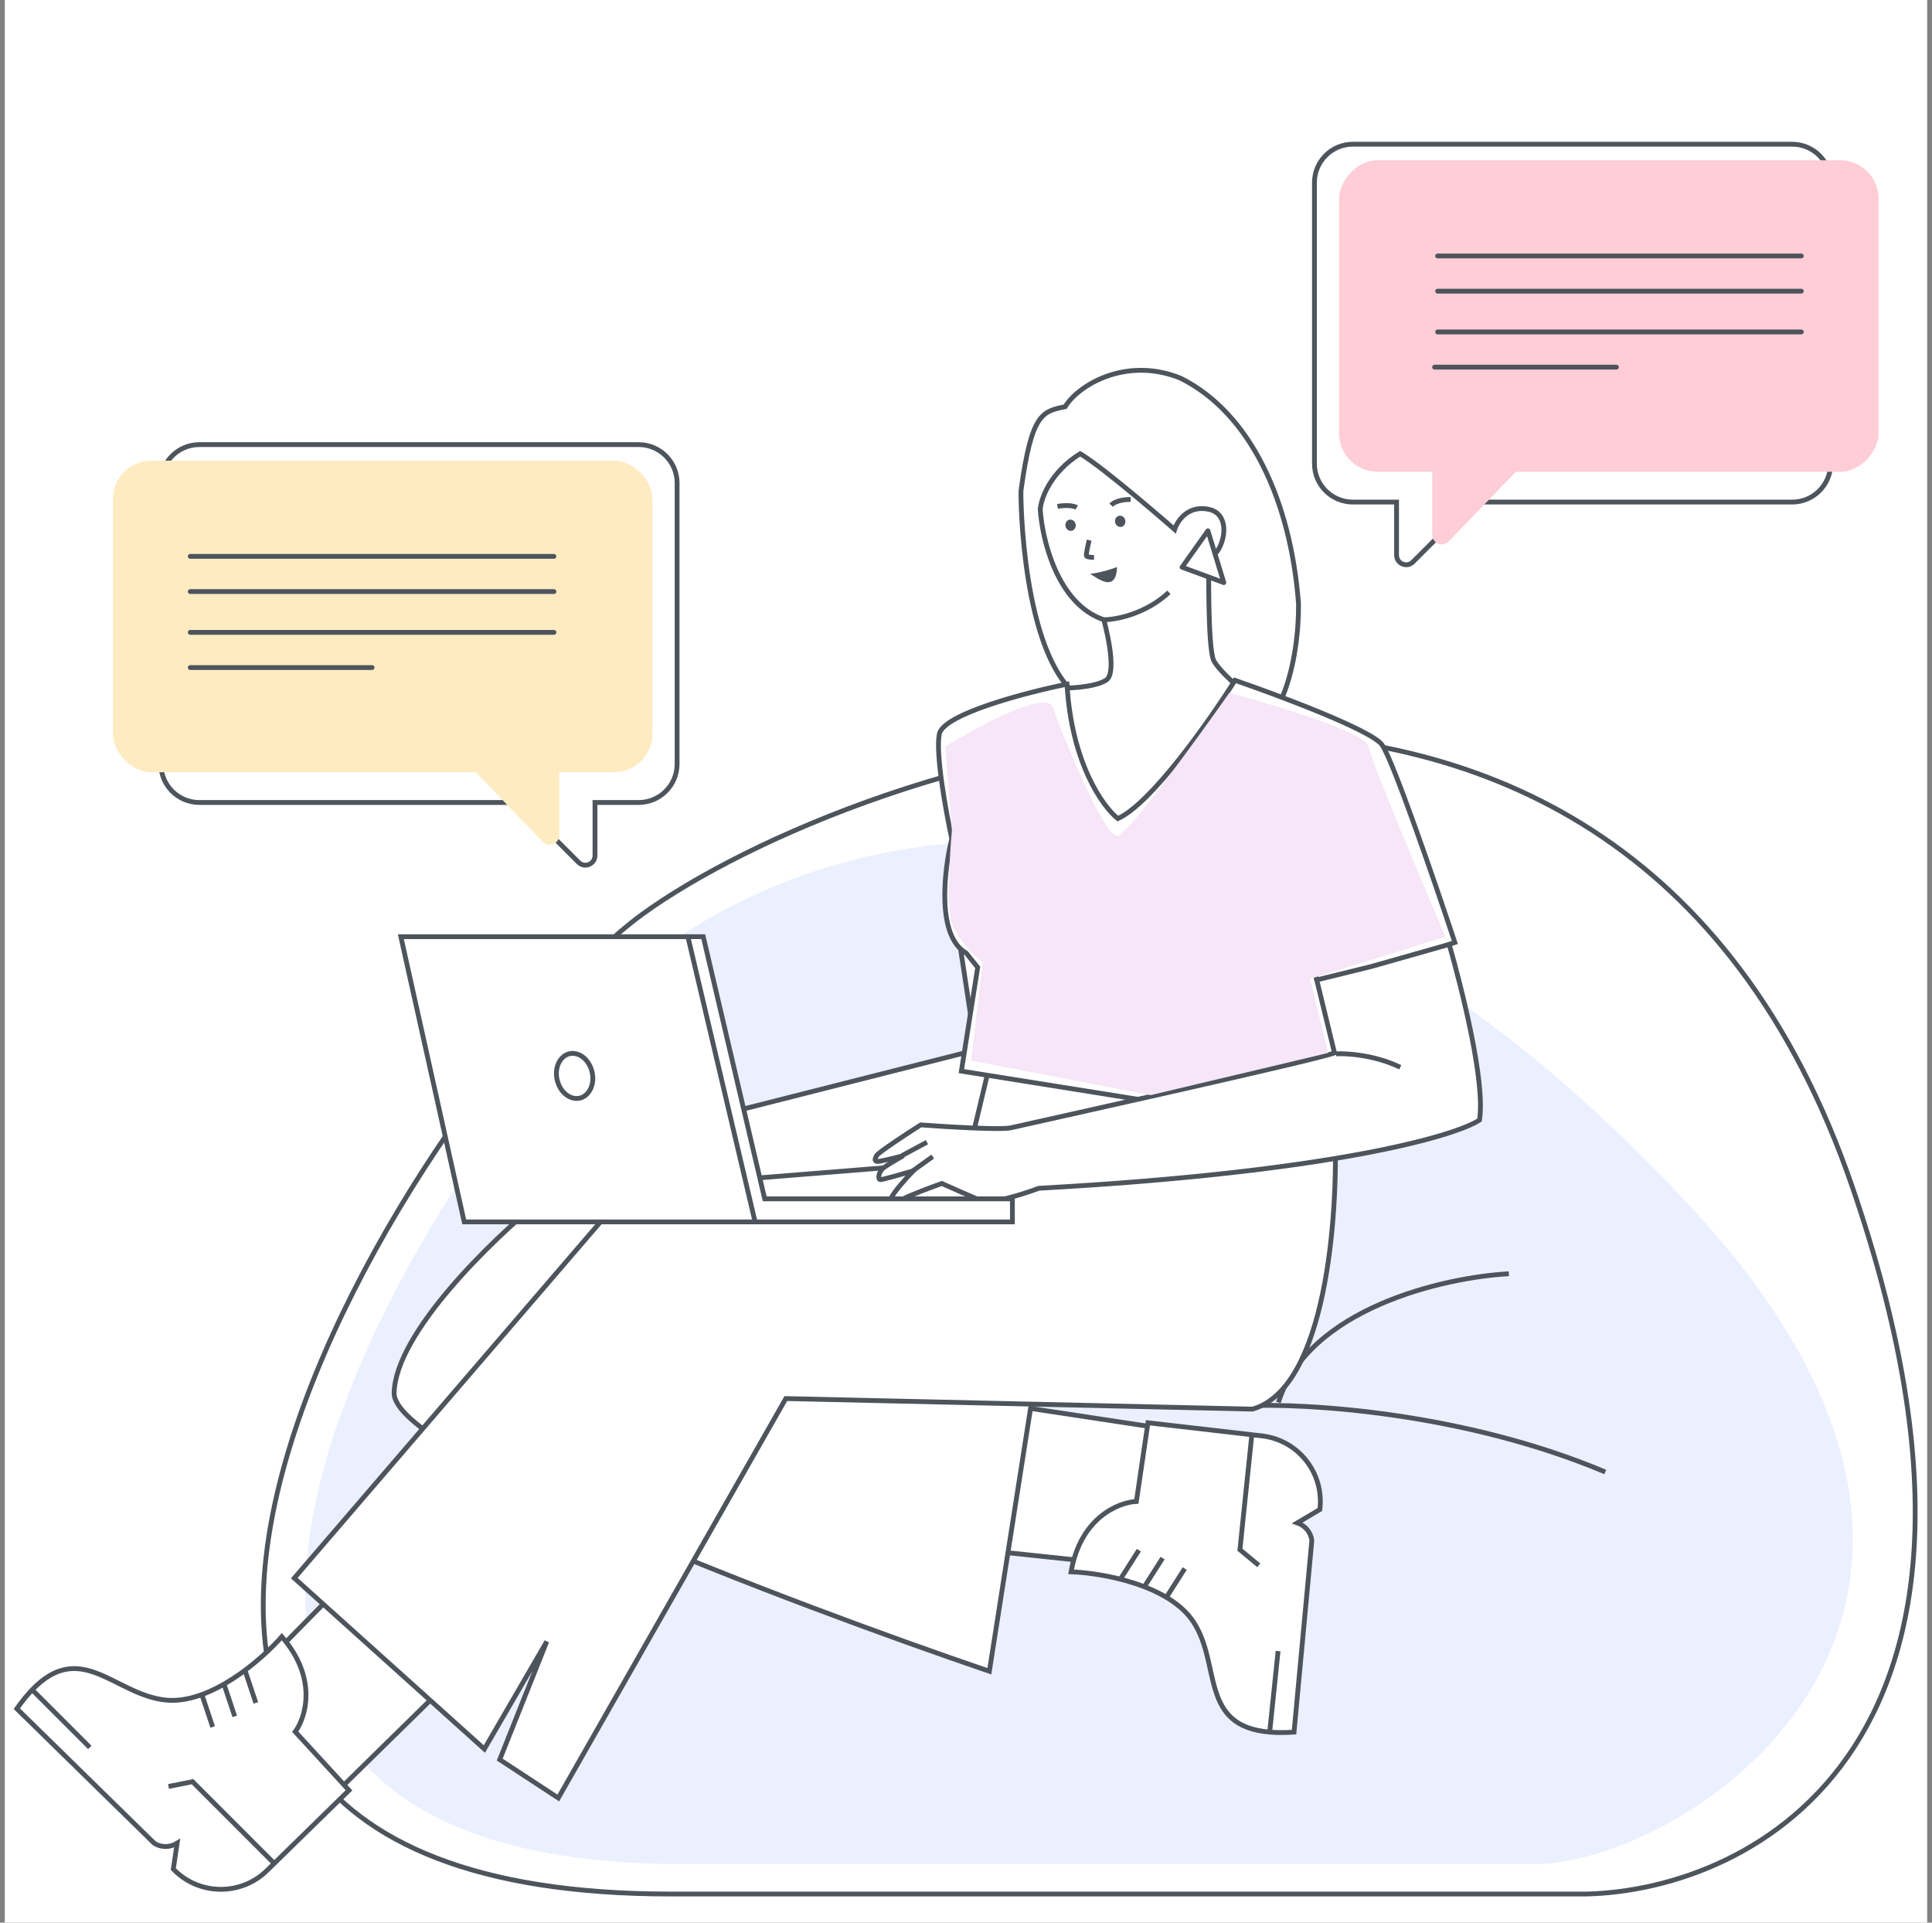<svg width="201" height="200" viewBox="0 0 201 200" fill="none" xmlns="http://www.w3.org/2000/svg">
<rect x="0" y="0" width="201" height="200" fill="#808080" stroke="none"/>
<rect x="0.5" width="200" height="200" fill="white"/>
<path d="M165.057 197.021H69.769C-11.335 197.021 44.998 111.022 66.773 95.141C88.547 79.26 167.953 51.293 192.724 123.507C212.54 181.279 182.536 196.588 165.057 197.021Z" fill="white"/>
<path d="M165.057 197.021H69.769C-11.335 197.021 44.998 111.022 66.773 95.141C88.547 79.26 167.953 51.293 192.724 123.507C212.54 181.279 182.536 196.588 165.057 197.021Z" stroke="#4D545C" stroke-width="0.5"/>
<path d="M159.917 193.917H71.206C-4.3 193.917 48.145 113.783 68.417 98.984C88.688 84.186 129.701 75.542 176.125 125.792C214.741 167.59 176.19 193.514 159.917 193.917Z" fill="#EBF0FF"/>
<path d="M129.469 146.236C135.829 145.938 152.239 146.898 167.008 153.122" stroke="#4D545C" stroke-width="0.5"/>
<path d="M156.972 132.5C150.28 132.866 136.116 136.056 133 145.884" stroke="#4D545C" stroke-width="0.5"/>
<path d="M120.21 148.478L121.409 149.277L117.513 162.861L100.533 161.063L103.729 145.981L120.21 148.478Z" fill="white" stroke="#4D545C" stroke-width="0.5"/>
<path d="M28.817 171.75L34.611 165.857L45.598 176.045L35.21 186.233L29.017 182.737L28.817 171.75Z" fill="white" stroke="#4D545C" stroke-width="0.5"/>
<path d="M16.033 191.727L1.75 177.743C2.3 176.963 2.832 176.313 3.348 175.777C8.44 170.485 11.971 176.3 17.231 176.844C21.866 177.324 27.219 172.649 29.317 170.252C33.072 174.567 31.814 178.642 30.715 180.14L36.309 186.233L28.531 193.838L27.774 194.578C25.048 197.243 20.671 197.174 18.03 194.423L18.43 191.727C17.391 192.366 16.399 191.993 16.033 191.727Z" fill="white"/>
<path d="M17.531 185.834L20.028 185.334L28.531 193.838M28.531 193.838L27.774 194.578C25.048 197.243 20.671 197.174 18.03 194.423V194.423L18.43 191.727C17.391 192.366 16.399 191.993 16.033 191.727L1.75 177.743C2.3 176.963 2.832 176.313 3.348 175.777M28.531 193.838L36.309 186.233L30.715 180.14C31.814 178.642 33.072 174.567 29.317 170.252C27.219 172.649 21.866 177.324 17.231 176.844C11.971 176.3 8.44 170.485 3.348 175.777M3.348 175.777L9.341 181.77M21.027 176.345L22.125 179.641M23.324 175.246L24.423 178.542M25.521 173.848L26.62 177.144" stroke="#4D545C" stroke-width="0.5"/>
<path d="M136.478 160.276L134.628 180.179C133.675 180.243 132.835 180.24 132.094 180.178C124.776 179.562 127.064 173.155 124.17 168.728C121.62 164.828 114.616 163.62 111.433 163.503C112.415 157.867 116.372 156.275 118.227 156.183L119.43 148L130.237 149.243L131.288 149.364C135.076 149.8 137.782 153.241 137.312 157.025L134.966 158.415C136.117 158.819 136.453 159.824 136.478 160.276Z" fill="white"/>
<path d="M130.959 162.828L128.997 161.205L130.237 149.243M130.237 149.243L131.288 149.364C135.076 149.8 137.782 153.241 137.312 157.025V157.025L134.966 158.415C136.117 158.819 136.453 159.824 136.478 160.276L134.628 180.179C133.675 180.243 132.835 180.24 132.094 180.178M130.237 149.243L119.43 148L118.227 156.183C116.372 156.275 112.415 157.867 111.433 163.503C114.616 163.62 121.62 164.828 124.17 168.728C127.064 173.155 124.776 179.562 132.094 180.178M132.094 180.178L132.968 171.748M121.389 166.097L123.255 163.166M119.088 165.006L120.954 162.075M116.617 164.182L118.483 161.251" stroke="#4D545C" stroke-width="0.5"/>
<path d="M101.532 109.224L74.364 116.116L75.263 123.308L104.129 120.311L107.724 101.034L99.135 93.443L101.532 109.224Z" fill="white" stroke="#4D545C" stroke-width="0.5"/>
<path d="M41.003 144.882C41.163 138.649 51.191 128.967 56.185 124.906H70.768L107.924 141.985L102.93 173.848C82.221 166.789 40.843 151.115 41.003 144.882Z" fill="white" stroke="#4D545C" stroke-width="0.5"/>
<path d="M130.298 146.58C137.969 144.423 139.221 126.437 138.888 117.714L65.475 123.607L30.616 164.16L50.392 181.938L56.885 170.752L51.99 183.037L58.083 187.032L81.755 145.482L130.298 146.58Z" fill="white" stroke="#4D545C" stroke-width="0.5"/>
<path d="M110.795 42.309L110.821 42.303C112.114 40.14 117.058 37.032 122.788 39.324C130.12 42.948 134.294 52.192 135.093 62.779C135.159 68.04 133.535 78.321 126.503 77.362L121.309 67.174L116.315 70.969L112.22 72.468C106.32 68.169 106.157 51.501 106.227 50.993C107.321 43.032 108.416 42.804 110.795 42.309Z" fill="white"/>
<path d="M126.503 77.362L121.309 67.174L116.315 70.969L112.22 72.468C106.32 68.169 106.157 51.501 106.227 50.993C107.325 43.002 108.424 42.803 110.821 42.303C112.114 40.14 117.058 37.032 122.788 39.324C130.12 42.948 134.294 52.192 135.093 62.779C135.159 68.04 133.535 78.321 126.503 77.362ZM126.503 77.362L142.384 96.539" stroke="#4D545C" stroke-width="0.5"/>
<path d="M114.834 64.465C110.021 62.855 108.422 56.138 108.224 52.981C108.309 51.864 109.258 49.142 112.377 47.197C114.863 48.65 122.208 55.077 122.208 55.077C122.49 54.183 123.597 52.512 125.767 52.981C128.479 53.568 127.102 57.926 125.767 57.926C125.767 57.926 125.604 67.573 126.303 68.772C127.002 69.971 129 71.581 129 71.581C127.248 75.409 121.093 85.48 116.414 86.351C114.522 85.15 109.943 78.756 110.621 71.581C110.621 71.581 113.818 71.581 115.089 70.743C116.36 69.904 114.834 64.465 114.834 64.465Z" fill="white"/>
<path d="M114.834 64.465C110.021 62.855 108.422 56.138 108.224 52.981C108.309 51.864 109.258 49.142 112.377 47.197C114.863 48.65 122.208 55.077 122.208 55.077C122.49 54.183 123.597 52.512 125.767 52.981C128.479 53.568 127.102 57.926 125.767 57.926C125.767 57.926 125.604 67.573 126.303 68.772C127.002 69.971 129 71.581 129 71.581C127.248 75.409 121.093 85.48 116.414 86.351C114.522 85.15 109.943 78.756 110.621 71.581C110.621 71.581 113.818 71.581 115.089 70.743C116.36 69.904 114.834 64.465 114.834 64.465ZM114.834 64.465C116.077 64.465 119.174 63.895 121.614 61.615" stroke="#4D545C" stroke-width="0.5"/>
<path d="M127.323 60.606L122.98 59.001L125.668 55.213L127.323 60.606Z" fill="white" stroke="#4D545C" stroke-width="0.5" stroke-linecap="round" stroke-linejoin="round"/>
<path d="M110.021 52.67C110.474 52.589 111.508 52.501 112.019 52.791" stroke="#4D545C" stroke-width="0.5"/>
<path d="M117.628 51.957C117.139 51.945 116.05 52.048 115.606 52.553" stroke="#4D545C" stroke-width="0.5"/>
<path d="M102.83 111.322L106.226 109.025L129.598 115.217L105.427 121.41L101.232 118.014L102.83 111.322Z" fill="white" stroke="#4D545C" stroke-width="0.5"/>
<path d="M113.315 56.187C113.195 56.677 112.97 57.691 113.028 57.821C113.085 57.952 113.578 57.985 113.818 57.985" stroke="#4D545C" stroke-width="0.5"/>
<path d="M118.797 114.418L100.019 111.421L101.717 100.634L100.519 99.136C97.403 97.378 98.222 90.479 99.021 87.25C98.421 84.486 97.323 78.44 97.722 76.363C98.122 74.285 106.745 72.034 111.006 71.169C111.486 79.399 114.735 83.92 116.3 85.152C119.816 83.554 125.889 74.898 128.486 70.769C133.114 72.367 142.649 75.943 143.768 77.461C144.886 78.98 149.295 91.811 151.359 98.037L138.874 102.332V109.623L118.797 114.418Z" fill="white"/>
<path d="M118.797 114.418L100.019 111.421L101.717 100.634L100.519 99.136C97.403 97.378 98.222 90.479 99.021 87.25C98.421 84.486 97.323 78.44 97.722 76.363C98.122 74.285 106.745 72.034 111.006 71.169C111.486 79.399 114.735 83.92 116.3 85.152C119.816 83.554 125.889 74.898 128.486 70.769C133.114 72.367 142.649 75.943 143.768 77.461C144.886 78.98 149.295 91.811 151.359 98.037L138.874 102.332V109.623L118.797 114.418Z" stroke="#4D545C" stroke-width="0.5"/>
<path d="M150.774 98.237L142.683 100.534L136.99 101.933L138.838 109.524C137.14 110.223 106.476 117.015 105.178 117.315C104.139 117.554 98.486 117.215 95.789 117.015C94.324 117.947 91.354 119.891 91.194 120.211C90.995 120.611 90.995 120.711 91.194 120.81C91.354 120.89 93.125 120.444 93.991 120.211C93.458 120.511 92.293 121.19 91.893 121.51C91.394 121.909 91.294 122.708 91.594 122.708C91.834 122.708 93.958 122.109 94.99 121.809C94.291 122.542 92.852 124.146 92.692 124.706C92.493 125.405 93.092 125.205 93.991 124.706C94.71 124.306 96.954 123.474 97.986 123.108C98.952 123.541 101.122 124.506 102.081 124.906C103.04 125.305 106.476 124.206 108.074 123.607C138.598 121.929 151.357 118.18 153.92 116.515C154.559 112.52 152.039 102.698 150.774 98.237Z" fill="white" stroke="#4D545C" stroke-width="0.5"/>
<path d="M138.987 109.623C140.119 109.557 143.042 109.743 145.679 111.022" stroke="#4D545C" stroke-width="0.5"/>
<path d="M73.165 97.438L79.558 124.706H105.327V127.103H78.559H48.295L41.703 97.438H71.567H73.165Z" fill="white"/>
<path d="M78.559 127.103H105.327V124.706H79.558L73.165 97.438H71.567M78.559 127.103H48.295L41.703 97.438H71.567M78.559 127.103L71.567 97.438" stroke="#4D545C" stroke-width="0.5"/>
<ellipse cx="111.378" cy="54.636" rx="0.537" ry="0.589" transform="rotate(-13.324 111.378 54.636)" fill="#4D545C"/>
<ellipse cx="116.543" cy="54.228" rx="0.537" ry="0.589" transform="rotate(-13.324 116.543 54.228)" fill="#4D545C"/>
<path d="M113.417 59.695C113.938 59.958 116.125 61.875 116.214 58.984C115.748 59.168 114.536 59.568 113.417 59.695Z" fill="#4D545C"/>
<path d="M136.99 101.933L134.093 89.448" stroke="#4D545C" stroke-width="0.5"/>
<path d="M99.035 87.25C99.501 85.319 100.513 81.117 100.833 79.759" stroke="#4D545C" stroke-width="0.5"/>
<path d="M115.815 102.632C117.147 104.33 121.968 107.726 130.598 107.726" stroke="#4D545C" stroke-width="0.5"/>
<path d="M94.939 121.809L97.037 120.311" stroke="#4D545C" stroke-width="0.5"/>
<g style="mix-blend-mode:multiply">
<path d="M109.522 73.566C108.883 71.728 101.798 75.531 98.335 77.662L99.035 86.351C98.802 88.882 98.475 94.362 99.035 96.04C99.594 97.718 101.398 99.469 102.231 100.135L101.032 110.323L119.71 113.919L138.188 109.524L136.291 101.833L150.374 97.438C147.81 91.445 142.623 79.1 142.383 77.662C142.144 76.223 132.628 73.333 127.901 72.068C124.505 76.896 117.433 86.631 116.314 86.951C114.916 87.35 110.321 75.864 109.522 73.566Z" fill="#F6E6F7"/>
</g>
<path d="M61.593 111.493C61.906 112.819 61.281 114.004 60.326 114.229C59.372 114.455 58.282 113.676 57.969 112.349C57.655 111.023 58.281 109.838 59.235 109.613C60.19 109.387 61.279 110.166 61.593 111.493Z" stroke="#4D545C" stroke-width="0.5"/>
<path d="M93.841 120.211L96.438 118.813" stroke="#4D545C" stroke-width="0.5"/>
<path fill-rule="evenodd" clip-rule="evenodd" d="M20.74 46.25C18.531 46.25 16.74 48.041 16.74 50.25V79.477C16.74 81.686 18.531 83.477 20.74 83.477H53.967L60.193 89.703C60.823 90.333 61.9 89.887 61.9 88.996V83.477H66.444C68.653 83.477 70.444 81.686 70.444 79.477V50.25C70.444 48.041 68.653 46.25 66.444 46.25H20.74Z" fill="white"/>
<path d="M53.967 83.477L54.144 83.3L54.07 83.227H53.967V83.477ZM61.9 83.477V83.227H61.65V83.477H61.9ZM16.99 50.25C16.99 48.179 18.669 46.5 20.74 46.5V46C18.393 46 16.49 47.903 16.49 50.25H16.99ZM16.99 79.477V50.25H16.49V79.477H16.99ZM20.74 83.227C18.669 83.227 16.99 81.548 16.99 79.477H16.49C16.49 81.824 18.393 83.727 20.74 83.727V83.227ZM53.967 83.227H20.74V83.727H53.967V83.227ZM60.37 89.526L54.144 83.3L53.79 83.653L60.017 89.88L60.37 89.526ZM61.65 88.996C61.65 89.664 60.843 89.999 60.37 89.526L60.017 89.88C60.804 90.667 62.15 90.11 62.15 88.996H61.65ZM61.65 83.477V88.996H62.15V83.477H61.65ZM66.444 83.227H61.9V83.727H66.444V83.227ZM70.194 79.477C70.194 81.548 68.515 83.227 66.444 83.227V83.727C68.791 83.727 70.694 81.824 70.694 79.477H70.194ZM70.194 50.25V79.477H70.694V50.25H70.194ZM66.444 46.5C68.515 46.5 70.194 48.179 70.194 50.25H70.694C70.694 47.903 68.791 46 66.444 46V46.5ZM20.74 46.5H66.444V46H20.74V46.5Z" fill="#4D545C"/>
<rect x="11.75" y="47.92" width="56.13" height="32.408" rx="4" fill="#FFEBC2"/>
<path d="M56.471 87.566L49.17 79.995H58.191V86.872C58.191 87.772 57.095 88.214 56.471 87.566Z" fill="#FFEBC2"/>
<path d="M19.791 57.874H57.628" stroke="#4D545C" stroke-width="0.5" stroke-linecap="round"/>
<path d="M19.791 61.536H57.628" stroke="#4D545C" stroke-width="0.5" stroke-linecap="round"/>
<path d="M19.791 65.779H57.628" stroke="#4D545C" stroke-width="0.5" stroke-linecap="round"/>
<path d="M19.791 69.44H38.71" stroke="#4D545C" stroke-width="0.5" stroke-linecap="round"/>
<path fill-rule="evenodd" clip-rule="evenodd" d="M186.454 15C188.663 15 190.454 16.791 190.454 19V48.227C190.454 50.436 188.663 52.227 186.454 52.227H153.228L147.001 58.453C146.371 59.083 145.294 58.637 145.294 57.746V52.227H140.75C138.541 52.227 136.75 50.436 136.75 48.227V19C136.75 16.791 138.541 15 140.75 15H186.454Z" fill="white"/>
<path d="M153.228 52.227L153.051 52.05L153.124 51.977H153.228V52.227ZM145.294 52.227V51.977H145.544V52.227H145.294ZM190.204 19C190.204 16.929 188.525 15.25 186.454 15.25V14.75C188.801 14.75 190.704 16.653 190.704 19H190.204ZM190.204 48.227V19H190.704V48.227H190.204ZM186.454 51.977C188.525 51.977 190.204 50.298 190.204 48.227H190.704C190.704 50.574 188.801 52.477 186.454 52.477V51.977ZM153.228 51.977H186.454V52.477H153.228V51.977ZM146.824 58.276L153.051 52.05L153.404 52.403L147.178 58.63L146.824 58.276ZM145.544 57.746C145.544 58.414 146.352 58.749 146.824 58.276L147.178 58.63C146.39 59.417 145.044 58.86 145.044 57.746H145.544ZM145.544 52.227V57.746H145.044V52.227H145.544ZM140.75 51.977H145.294V52.477H140.75V51.977ZM137 48.227C137 50.298 138.679 51.977 140.75 51.977V52.477C138.403 52.477 136.5 50.574 136.5 48.227H137ZM137 19V48.227H136.5V19H137ZM140.75 15.25C138.679 15.25 137 16.929 137 19H136.5C136.5 16.653 138.403 14.75 140.75 14.75V15.25ZM186.454 15.25H140.75V14.75H186.454V15.25Z" fill="#4D545C"/>
<rect width="56.13" height="32.408" rx="4" transform="matrix(-1 0 0 1 195.444 16.67)" fill="#FFCDD6"/>
<path d="M150.723 56.316L158.024 48.745H149.004V55.622C149.004 56.522 150.099 56.964 150.723 56.316Z" fill="#FFCDD6"/>
<path d="M187.403 26.625H149.566" stroke="#4D545C" stroke-width="0.5" stroke-linecap="round"/>
<path d="M187.403 30.286H149.566" stroke="#4D545C" stroke-width="0.5" stroke-linecap="round"/>
<path d="M187.403 34.529H149.566" stroke="#4D545C" stroke-width="0.5" stroke-linecap="round"/>
<path d="M168.169 38.19H149.251" stroke="#4D545C" stroke-width="0.5" stroke-linecap="round"/>
</svg>
